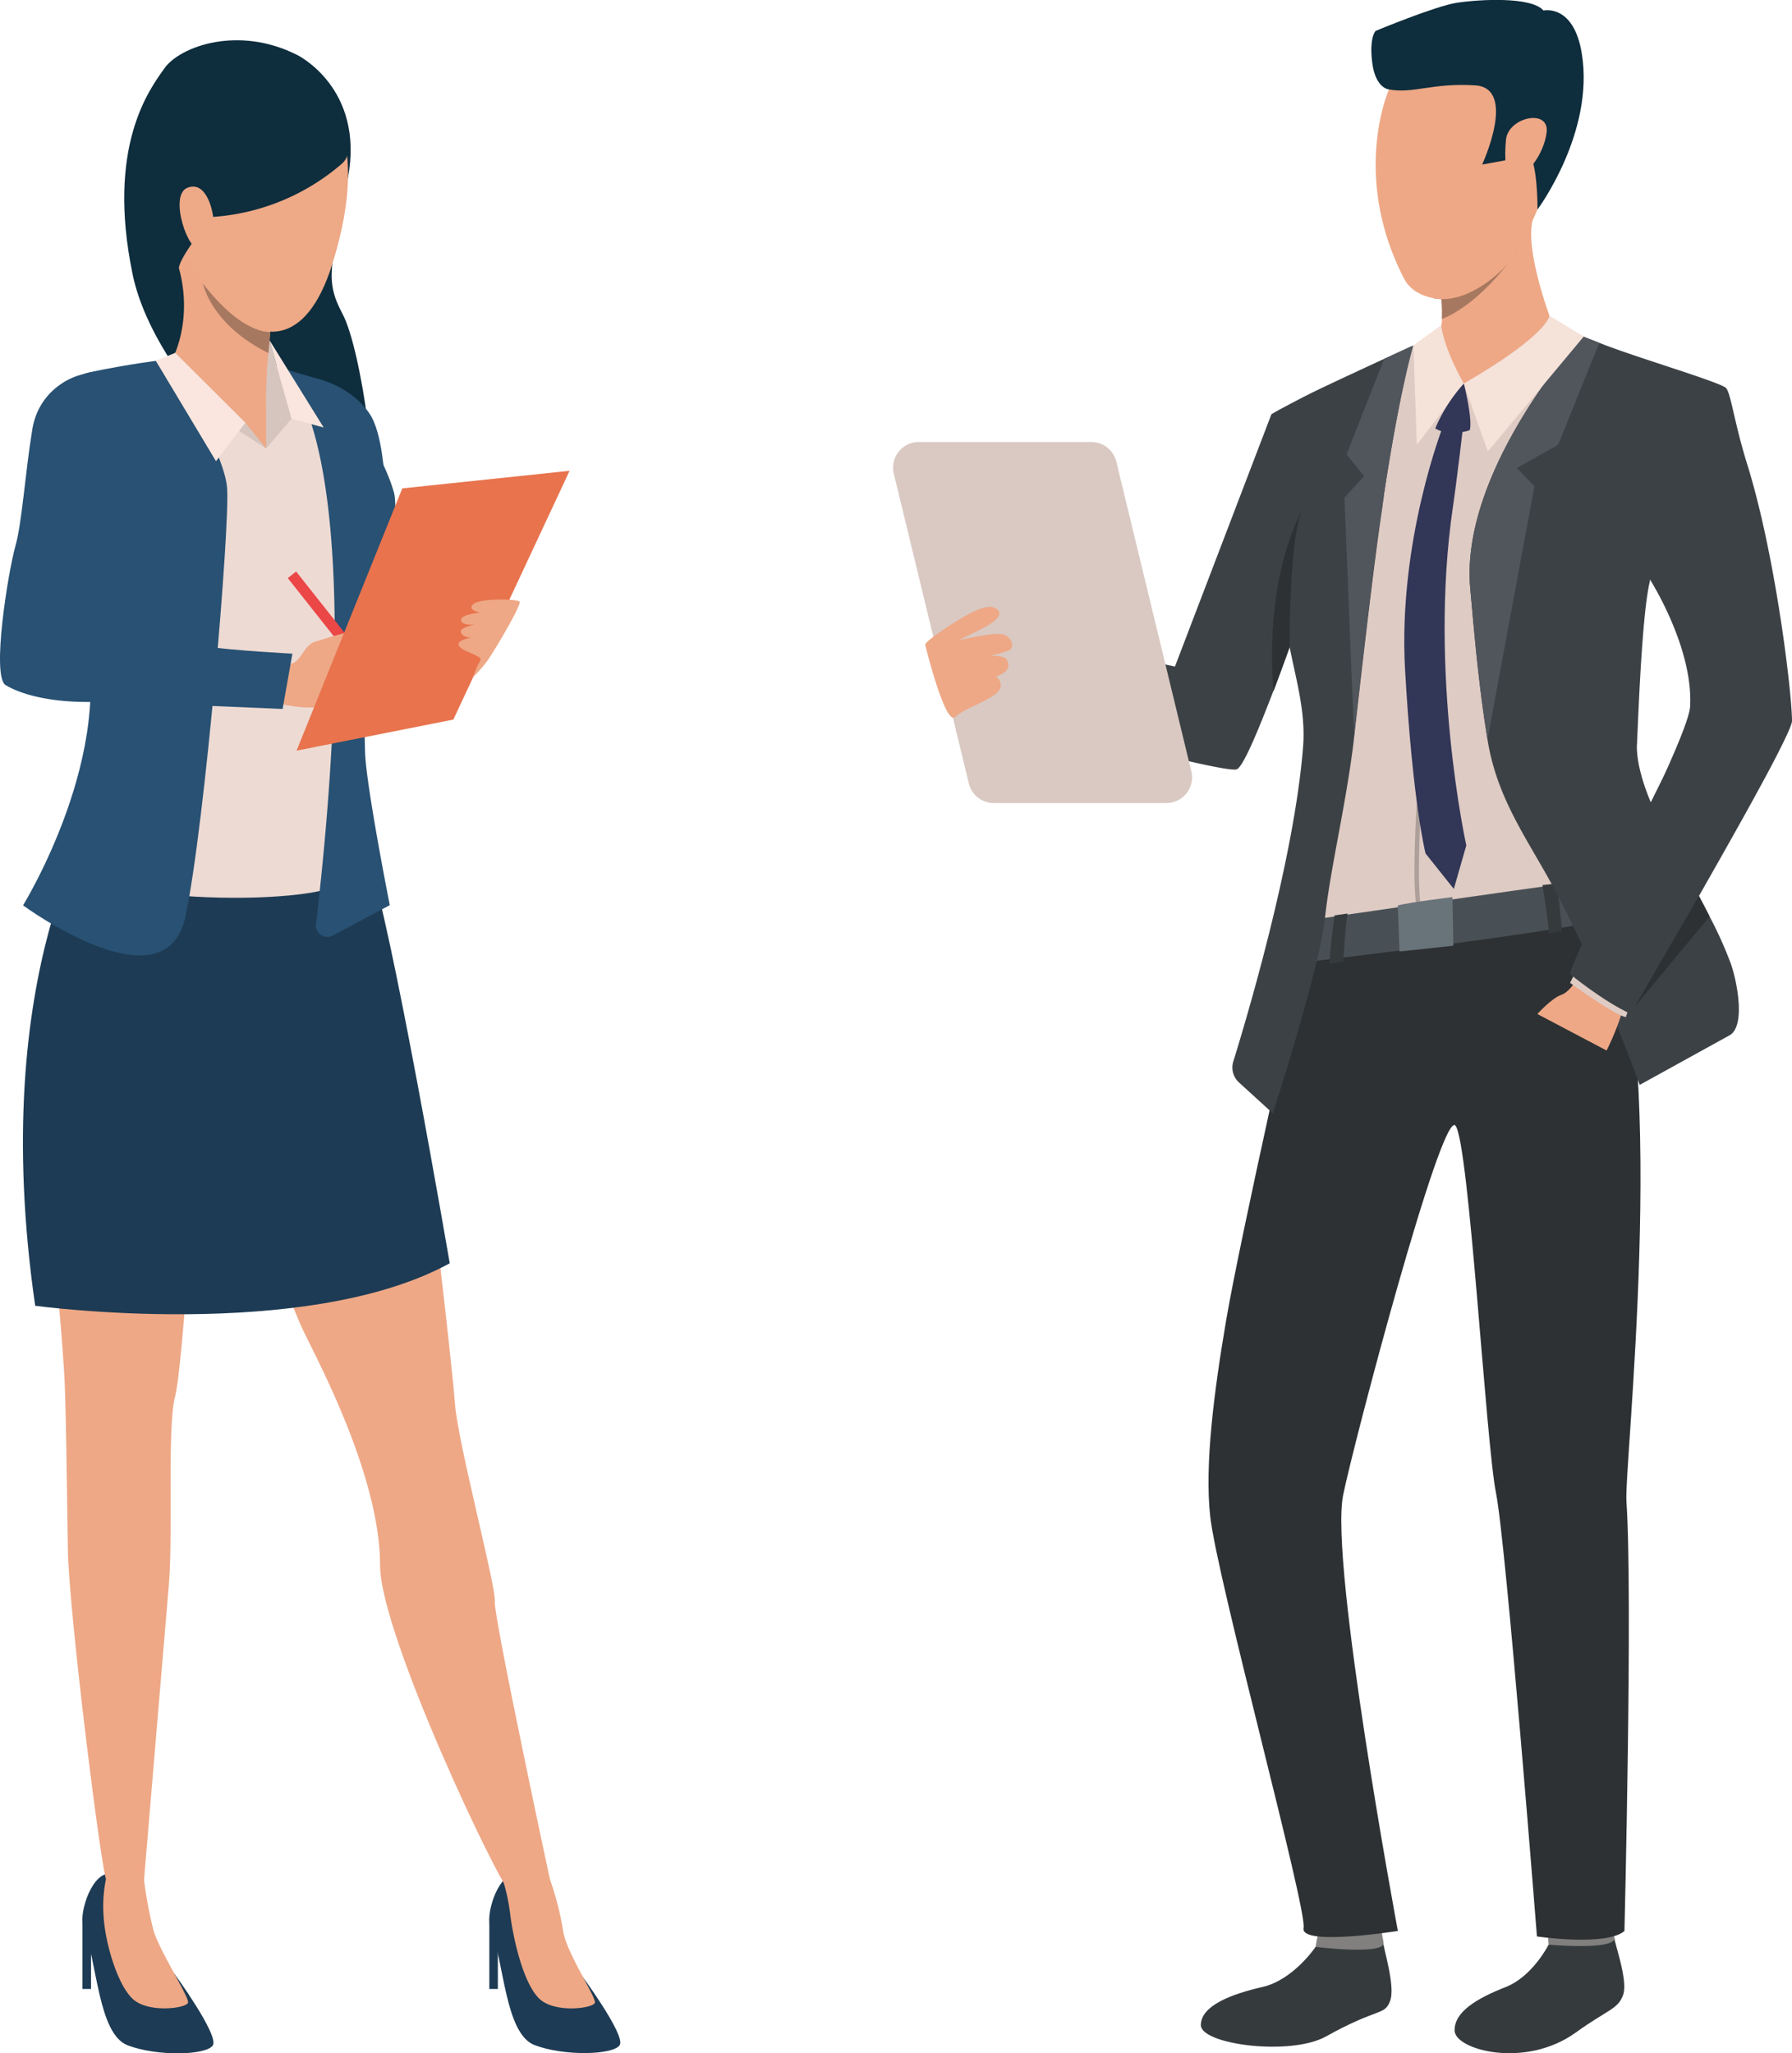 <svg xmlns="http://www.w3.org/2000/svg" viewBox="0 0 475.16 544.4"><defs><style>.cls-1{fill:#0e2d3d;}.cls-2{fill:#285173;}.cls-3{fill:#1d3b54;}.cls-4{fill:#eea886;}.cls-5{fill:#eddad3;}.cls-6{fill:#d6c5be;}.cls-7{fill:#fae6de;}.cls-8{fill:#eb4747;}.cls-9{fill:#e8734d;}.cls-10{fill:#eea987;}.cls-11{fill:#a77860;}.cls-12{fill:#353a3d;}.cls-13{fill:#81807e;}.cls-14{fill:#2d3133;}.cls-15{fill:#decbc4;}.cls-16{fill:#495055;}.cls-17{fill:#3c4145;}.cls-18{fill:#51565c;}.cls-19{fill:#f5e2d9;}.cls-20{fill:#323657;}.cls-21{fill:#ad9f99;}.cls-22{fill:#69737a;}.cls-23{fill:#d9c9c2;}</style></defs><g id="Слой_2" data-name="Слой 2"><g id="Layer_1" data-name="Layer 1"><path class="cls-1" d="M78.85,14.6s17.84,8.73,13.43,32.47S85.91,74,90.85,83.28s10.75,48.84,6.31,56.34-55-33-62-66.9,4.44-49,8.49-54.67S63.1,6.61,78.85,14.6Z"/><path class="cls-2" d="M83.79,100.31s9.08,1.83,14.18,9.34c3.54,5.22,3.83,16.82,4.34,19s7.29,26.9,7.29,26.9L90.68,168.24Z"/><path class="cls-3" d="M153.67,523s12.34,16.62,10.65,19.25-14.67,3-22.57,0-8.09-22.48-11.67-30.85c-1.49-3.5,1.71-13.84,6.21-14.59s9.4,1.45,9.4,1.45S141,510.08,153.67,523Z"/><path class="cls-4" d="M145.77,498.16A78.19,78.19,0,0,1,149.32,512c.79,5.6,8.79,17.5,8.42,19s-10.54,2.87-14.68-1-6.8-15.16-7.71-21.91a54.19,54.19,0,0,0-1.92-9.39S141.82,494,145.77,498.16Z"/><path class="cls-3" d="M46.23,523.31s11.9,16.34,10.21,19-14.68,3-22.58,0S25.77,519.8,22.2,511.43c-1.5-3.5,1.71-13.84,6.21-14.59s9.78,1.61,9.78,1.61S33.58,510.35,46.23,523.31Z"/><path class="cls-4" d="M38.19,498.45a110.91,110.91,0,0,0,2.45,13.17c1.5,5.45,9.59,17.87,9.21,19.37s-10.53,2.87-14.67-1-7.34-15.11-7.71-21.91a36,36,0,0,1,.94-11.23S34.24,494.31,38.19,498.45Z"/><path class="cls-4" d="M97.65,227.92s10.59,49.27,13,61.68,9.25,72.49,10,82.71,11,48.71,10.56,52.36,15.31,76.94,15.31,76.94-5.4,4.34-11.08.4c-2.93-2-34.65-68.63-34.65-86.87,0-25.22-18.65-58.14-21.05-63.78C57.39,299,61.79,282.92,58.87,279.51s-3.18,2.11-4.88,9.65-5.35,72.73-7.54,81-.49,36.25-1.7,50.36-6.56,77.93-6.56,77.93-4.14,6.48-9.94.17c-1.25-1.36-10-71.1-10.26-87.88s-.5-39.93-1-47.19C12.51,294,1.43,284.06,18.88,234.83,51.55,142.66,97.65,227.92,97.65,227.92Z"/><path class="cls-3" d="M26.52,214.15S-3.66,256.38,9.33,346.22c0,0,71.58,9.73,109.92-11.27,0,0-15.86-92.62-21.6-107S26.52,214.15,26.52,214.15Z"/><polygon class="cls-3" points="129.75 509.97 129.75 527.37 132.01 527.37 132.01 513.92 129.75 509.97"/><polygon class="cls-3" points="21.87 509.97 21.87 527.37 24.13 527.37 24.13 513.92 21.87 509.97"/><path class="cls-5" d="M67,94.14s11.12,5.25,15,6,18.84,20.23,21.46,27.33,0,17.75-5.4,30.26-.31,16.68-2.78,29.18-4.63,39-4.17,45.94-62.45,8.26-76.81-4.4c0,0,14.43-21.62,16.28-24.71s.31-19.91-1.39-24.24-13-41.09-13-41.09-9.25-28.23-.89-34.72c7.26-5.64,27-7.64,30.59-8.88S59.76,93.06,67,94.14Z"/><path class="cls-6" d="M70.57,118.92,77.32,111,71.46,90.18S69.48,101.78,70.57,118.92Z"/><path class="cls-4" d="M72.32,81.31S72,84.1,71.66,88c-.16,1.71-.33,3.63-.49,5.6a126.78,126.78,0,0,0-.6,14.79S59,119.92,45.88,94.83c0,0,5.52-10.34,1.36-24.43S72.32,81.31,72.32,81.31Z"/><polygon class="cls-4" points="70.57 108.34 70.57 118.92 57.27 108.98 70.57 108.34"/><polygon class="cls-6" points="70.57 118.92 65.05 112.09 46.45 93.56 40.44 99.35 70.57 118.92"/><path class="cls-2" d="M43.87,95.33s15.6,23.68,16.35,34.1-5.8,88.38-11,113.45-43.11-2.83-43.11-2.83,25.45-41.19,15.68-74.17S8.43,119.72,8.43,119.72s3.36-18.37,15.27-21C34.15,96.5,43.87,95.33,43.87,95.33Z"/><path class="cls-2" d="M104.48,130.65s2.82,10-8.15,32c0,0,.18,28.17.48,37S103.35,240,103.35,240l-15,8a3.06,3.06,0,0,1-4.58-3c3.07-25.32,13.06-121.39-8.52-147.22l8.66,2.56S99.31,112.93,104.48,130.65Z"/><polygon class="cls-7" points="77.32 111.01 85.83 113.36 71.45 90.18 77.32 111.01"/><polygon class="cls-7" points="65.05 112.09 57.27 122.28 41.31 95.67 46.45 93.56 65.05 112.09"/><rect class="cls-8" x="86.33" y="148.83" width="2.82" height="33.29" transform="translate(-83.74 90.13) rotate(-38.35)"/><path class="cls-4" d="M75,176.45a6,6,0,0,0,3.27-.94c2.24-1.69,3-5.85,7-5.55s5.79,12.7,4.8,15-6.48,3.52-14.59,1.9S75,176.45,75,176.45Z"/><path class="cls-4" d="M83.94,170.05a123.41,123.41,0,0,1,12.24-3.36c5.76-1.24,12.63-1.65,13.3-.65s-5.6,2.07-11.24,3.67c-5.19,1.47-4,2-4,2s-.34-.17,5.59-.72c6.37-.6,12.94-.59,13.58.69.32.62.1,1-2.2,1.62,1.38-.06,1.58.29,1.63.85.27,2.87-9,5.15-12.72,6.06,2.84-.68,5-.89,4,1-1.17,2.2-14.44,4.86-19.12,6.25C79.91,189,83.94,170.05,83.94,170.05Z"/><path class="cls-2" d="M25.91,99.19C22,97.93,10.52,102,8.58,113.76s-2.72,24.83-4.53,31.17-6.42,34.41-2.54,36.74,11.22,4.45,21.53,4.45c10.64,0,51.9,1.86,51.9,1.86l2.59-14.66s-15.67-.81-23.79-2c-7.23-1.1-17.25-4.18-29-5.47,0,0,2.5-17.39,4.31-22.3S43.49,104.88,25.91,99.19Z"/><polygon class="cls-9" points="78.64 199.03 120.21 190.79 151.03 124.83 106.67 129.49 78.64 199.03"/><path class="cls-4" d="M125.39,179.59a33.48,33.48,0,0,0,4.31-5.07c2-3,8.67-14.27,8.06-15s-10.47-.95-12.25.66,1.75,2.24,1.75,2.24-5.39.55-5,2.07,3.63,1.1,3.63,1.1-4.34.84-3.68,2.17S125,169.1,125,169.1s-3.84.49-3.37,2,6.56,2.83,5.75,4A28.25,28.25,0,0,0,125.39,179.59Z"/><path class="cls-10" d="M76.26,17.23s25.9,8.14,11.84,52.84S38.67,64.89,42.37,37.66,76.26,17.23,76.26,17.23Z"/><path class="cls-1" d="M90.75,43.32a58.39,58.39,0,0,1-34.41,14.2S48.06,67.23,47.43,71c0,0-19.22-32.76,4.4-52.39S99.43,35.22,90.75,43.32Z"/><path class="cls-10" d="M56.6,58.41c-.17-3.25-2.17-10.65-7-8.58S49.89,67,53.1,66.05C53.1,66.05,57,66.11,56.6,58.41Z"/><path class="cls-11" d="M71.66,88c-.16,1.71-.33,3.63-.49,5.6h0c-15-7.39-17.27-18-17.34-18.38C64.5,89,71.66,88,71.66,88Z"/><path class="cls-12" d="M348.85,516.18s-5.85,8.76-14.07,10.65-16.31,4.91-16.37,10.09,23.75,8.28,33.16,3.05c14-7.8,15.45-5.45,17-9.35s-1.87-14.32-1.77-15.56C366.94,513.52,348.85,516.18,348.85,516.18Z"/><path class="cls-13" d="M349.76,511.85a37.3,37.3,0,0,0-.91,4.33c.16.09,18.52,2.27,18-1.12-.45-2.76-1.09-5.75-1.09-5.75Z"/><path class="cls-12" d="M410.63,515.6s-4.18,8.38-11.32,11.23c-7.63,3-13.75,6.56-13.61,11.61s18.65,10.18,32.12.48c8.51-6.13,11.21-6.16,12.57-10S428,515,428.07,513.81C428.14,512.32,410.63,515.6,410.63,515.6Z"/><path class="cls-13" d="M410.42,511.24a40.87,40.87,0,0,0,.21,4.36c.15.08,17.9,1.54,17.44-1.79a26.88,26.88,0,0,0-1.72-5.83Z"/><path class="cls-14" d="M345.37,255.18s-16.48,72.7-20.24,94.84c-3.21,18.85-5.76,38.48-4.23,52.08,1.9,16.85,25.75,104.15,24.75,109.09s25,.79,25,.79-18.14-97.38-14.52-115.51c2.69-13.42,26.2-102.6,29.8-98s8.07,84.16,10.74,97.37,10.86,117.6,10.86,117.6,18.31,2.7,23.2-1.44c0,0,2.23-89.13.53-113.9-.65-9.44,11.06-113.18-4-154.95C419.34,221.06,345.37,255.18,345.37,255.18Z"/><path class="cls-15" d="M446.09,100.72,411,86.22l-30,2.54h0l-6.21,2.83-36.34,18.83,9.48,69.26c3.21,12.4-2.48,36.5-3.12,49.33-.52,10.18,2.83,14.76,2.92,14.89h0l78.2-11h0s3.46-24.58,3.73-37.87Z"/><path class="cls-16" d="M347.69,243.9s-1.8,2.15-2.32,11.28c0,0,74.07-8.64,81.9-12.05,0,0,.3-10-1.36-10.23C424.09,232.71,347.69,243.9,347.69,243.9Z"/><path class="cls-4" d="M410.86,83.71c-.23,11.63-22.74,18-22.74,18S378.71,89.89,381,88.76c.89-.44,1.25-2.2,1.36-4.18a41.19,41.19,0,0,0-.13-5.27c-.07-.82-.13-1.35-.13-1.35s3.21-3.39,7.3-7.44c7.15-7.07,17-16.12,17-12.52a3.11,3.11,0,0,1-.09.68C404.54,66.79,410.86,83.71,410.86,83.71Z"/><path class="cls-12" d="M409,234.68s1.62,10.2,1.76,12.85l3.42-.68s-.94-10.78-1.49-12.59Z"/><path class="cls-12" d="M353.87,242.71s-1.29,9.26-1.33,12.76l3.63-.47s.74-11.57,1.16-12.78Z"/><path class="cls-11" d="M402.19,66.68h0c-.05.07-1,1.5-2.63,3.55-3.46,4.34-9.95,11.48-17.25,14.35a41.19,41.19,0,0,0-.13-5.27,12.13,12.13,0,0,1-2.24-.27,70.18,70.18,0,0,1,4.9-7.17l4.51-1.35Z"/><path class="cls-4" d="M406.51,58.16c-1.95,4.23-3.8,7.3-4.32,8.52h0a15,15,0,0,1-2.63,3.55c-3.71,4-10.6,9.26-17.38,9.08a12.13,12.13,0,0,1-2.24-.27c-2.73-.6-6-1.87-7.74-5.35-14.05-27.49-3.88-50-3.88-50s38.39-10.86,44.4.7C416.94,32.52,411.08,48.21,406.51,58.16Z"/><path class="cls-1" d="M368.32,23.72s-3.56-.2-4.45-7,.89-8.53.89-8.53S380.61,1.6,386.31.73,406-1,409.27,2.79c0,0,8-1.85,10.15,11.38,3.44,21-11.74,41.38-11.74,41.38s.13-13.72-2.9-15.53-5.63,2.5-5.63,2.5L393,43.63s9.4-20.29-1.87-21S374.77,24.89,368.32,23.72Z"/><path class="cls-4" d="M399.32,37.05c.59-6,11.51-8.34,10.78-2s-6.11,12.42-8.6,12.2S398.87,41.66,399.32,37.05Z"/><path class="cls-17" d="M475.16,191.16c0-.12,0-.26,0-.4-.21-8.83-4.56-44.21-11.88-67.67-3.55-11.39-4.38-19.35-5.75-20.33-2.39-1.71-23.6-8-32.6-11.52-4.06-1.6-3.91-1.53-5.53-2.15a143.17,143.17,0,0,0-10,12.75c-9.29,13.22-21.4,34.62-19.54,54.38.59,6.35,1.33,15.46,2.56,25.68.1.87.22,1.75.33,2.64.3,2.35.63,4.76,1,7.19.22,1.46.44,2.93.68,4.41,2.46,15.32,10.18,25.77,17,38.26.07.11.12.21.18.32l.1.18.44.8.7,1.32.4.77c1.31,2.51,2.59,5.09,3.83,7.67q1.21,2.5,2.37,5l.24.52,2.88,6.69c.59,1.38,1.23,2.88,1.88,4.38l1.32,3.07,1.09,2.55c.78,1.81,1.46,3.4,1.93,4.51.35.83.59,1.39.66,1.58,2.36,5.9,4.06,10.45,4.85,12.58l.48,1.31,23.69-13.07c4.5-2.26,2.14-14.38.45-19.12A107.81,107.81,0,0,0,453.31,243c-.91-1.78-1.87-3.59-2.84-5.41,7.41-13,14.92-26.32,19.68-35.4C473.23,196.27,475.16,192.18,475.16,191.16Zm-37.67-37.07a.29.29,0,0,1,0-.09.38.38,0,0,1,0-.1c0-.06,0-.12,0-.18l0-.08v0s11.52,18,10.65,33.66c-.13,2.44-2.55,8.59-6.08,16.49h0c-1.28,2.87-2.72,6-4.23,9.22-.06-.13-.11-.27-.17-.41-2.21-5.38-3.64-10.42-3.64-14.83C434.15,197.73,435.12,163.39,437.49,154.09Z"/><path class="cls-17" d="M257.89,165.06l53.65,11.68,25.57-66.88c.57-.44,7.9-4.39,12.75-6.7,5.06-2.41,11.45-5.38,17.13-8l7.41-3.41.18.14s-3.16,10.54-7.26,36.86h0c-.13.89-.27,1.79-.41,2.71,0,.1,0,.21,0,.32-.09.61-.19,1.22-.28,1.85l0,.22c-.07.42-.13.84-.19,1.27-.15,1-.31,2.1-.46,3.18-1.83,12.81-4.39,34.61-6.86,56.62h0c-1.94,17.35-6.38,35.15-7.79,48.44v0a91.36,91.36,0,0,1-1.85,10c-.1.44-.2.89-.31,1.35-4,16.77-11.67,40.5-11.67,40.5l-2.25-2.07L328.51,287a5.38,5.38,0,0,1-1.49-5.56c3.69-11.89,16.22-54,18.51-83.57v0c.71-9.3-2-18.06-3.58-26.36,0,.07,0,.14-.08.22-1.32,3.66-2.78,7.65-4.25,11.54h0c-4,10.43-8,20.09-9.69,20.71-3.75,1.38-74.39-17.94-74.88-20.71Z"/><path class="cls-18" d="M413.14,117.94l-10.95,6.17,4.68,4.78-12.46,67.25c-2.54-15.76-3.69-30.74-4.55-39.92-2.87-30.55,27.63-65,29.53-67.13,1.46.56,3,1.17,4.68,1.82Z"/><path class="cls-18" d="M374.75,91.59s-4.09,13.36-8.86,46.72c-1.83,12.81-4.39,34.61-6.86,56.62l-2.54-63,5.21-5.66-4.64-5.79L367,95.16l7.41-3.41Z"/><path class="cls-19" d="M419.94,89.23l-9.08-5.52s-.26,5-22.74,18l6.39,18Z"/><path class="cls-19" d="M382.14,86.22s.35,5.37,6,15.48l-12.46,16.24-.91-26.35Z"/><path class="cls-20" d="M388.15,101.7s2.42,9.65,1.55,12.36c0,0-5.31,1.93-9.13-.48A42.49,42.49,0,0,1,388.15,101.7Z"/><path class="cls-21" d="M375.67,241c-1.35-6.82-.07-27.24,0-28.11l1.16.08c0,.21-1.34,21.14,0,27.8Z"/><path class="cls-22" d="M385.13,237.87s-10.9,1.3-14.51,2.2l.48,12.21,14.27-1.52Z"/><path class="cls-20" d="M382.74,112.71s-12.15,30.69-10.17,65.05c2.05,35.62,5.43,48.54,5.43,48.54l7.49,9.4,3.31-11.55s-10.06-45.42-3.57-89.61c1.18-8,2.92-23.19,2.92-23.19Z"/><path class="cls-4" d="M419.27,257.67s-2.61,5.22-5.22,6.09-6.41,5.1-6.41,5.1L426,278.54s4.89-9.57,5.11-15.65S419.27,257.67,419.27,257.67Z"/><path class="cls-15" d="M417.52,258.16l-1.21,2.44s11.66,8.53,14.8,9.08l1.08-3.26Z"/><path class="cls-17" d="M416.31,258.27s8.74,7.22,16.1,10.56l24.77-44.56-12.83-24.82S416.88,253.92,416.31,258.27Z"/><path class="cls-14" d="M342.31,156c-.41,8.24-.35,15.56-.35,15.56h0s0,.26,0,.63c0-.14,0-.28-.05-.41-1.32,3.66-2.78,7.65-4.25,11.54a121.66,121.66,0,0,1-.33-12.58c.59-23.11,7.85-35.24,7.85-35.24C343.49,139.49,342.69,148.14,342.31,156Z"/><path class="cls-14" d="M453.31,243,433.48,266.9l17-29.36C451.44,239.36,452.4,241.17,453.31,243Z"/><path class="cls-23" d="M309.28,212.92H263.49a6.8,6.8,0,0,1-6.6-5.2L237,125.6a6.8,6.8,0,0,1,6.61-8.4h45.78a6.8,6.8,0,0,1,6.61,5.2l19.89,82.12A6.8,6.8,0,0,1,309.28,212.92Z"/><path class="cls-4" d="M253.28,190.09c2.24-2.07,6.56-3.28,10.26-5.75s.61-5,.61-5c3.8-1.31,3.4-3,2.91-4.23-.66-1.6-4.81-1.14-4.81-1.14a42.14,42.14,0,0,0,5.25-1.5c1.53-.68,1-3.35-1.34-4.2s-12,1.53-12,1.53l6.3-3.15c4.74-2.37,5.78-4.54,3-5.57-1.94-.73-5.75.79-13.07,5.71-5.52,3.7-5.07,4.18-5.07,4.18S250.6,192.57,253.28,190.09Z"/></g></g></svg>